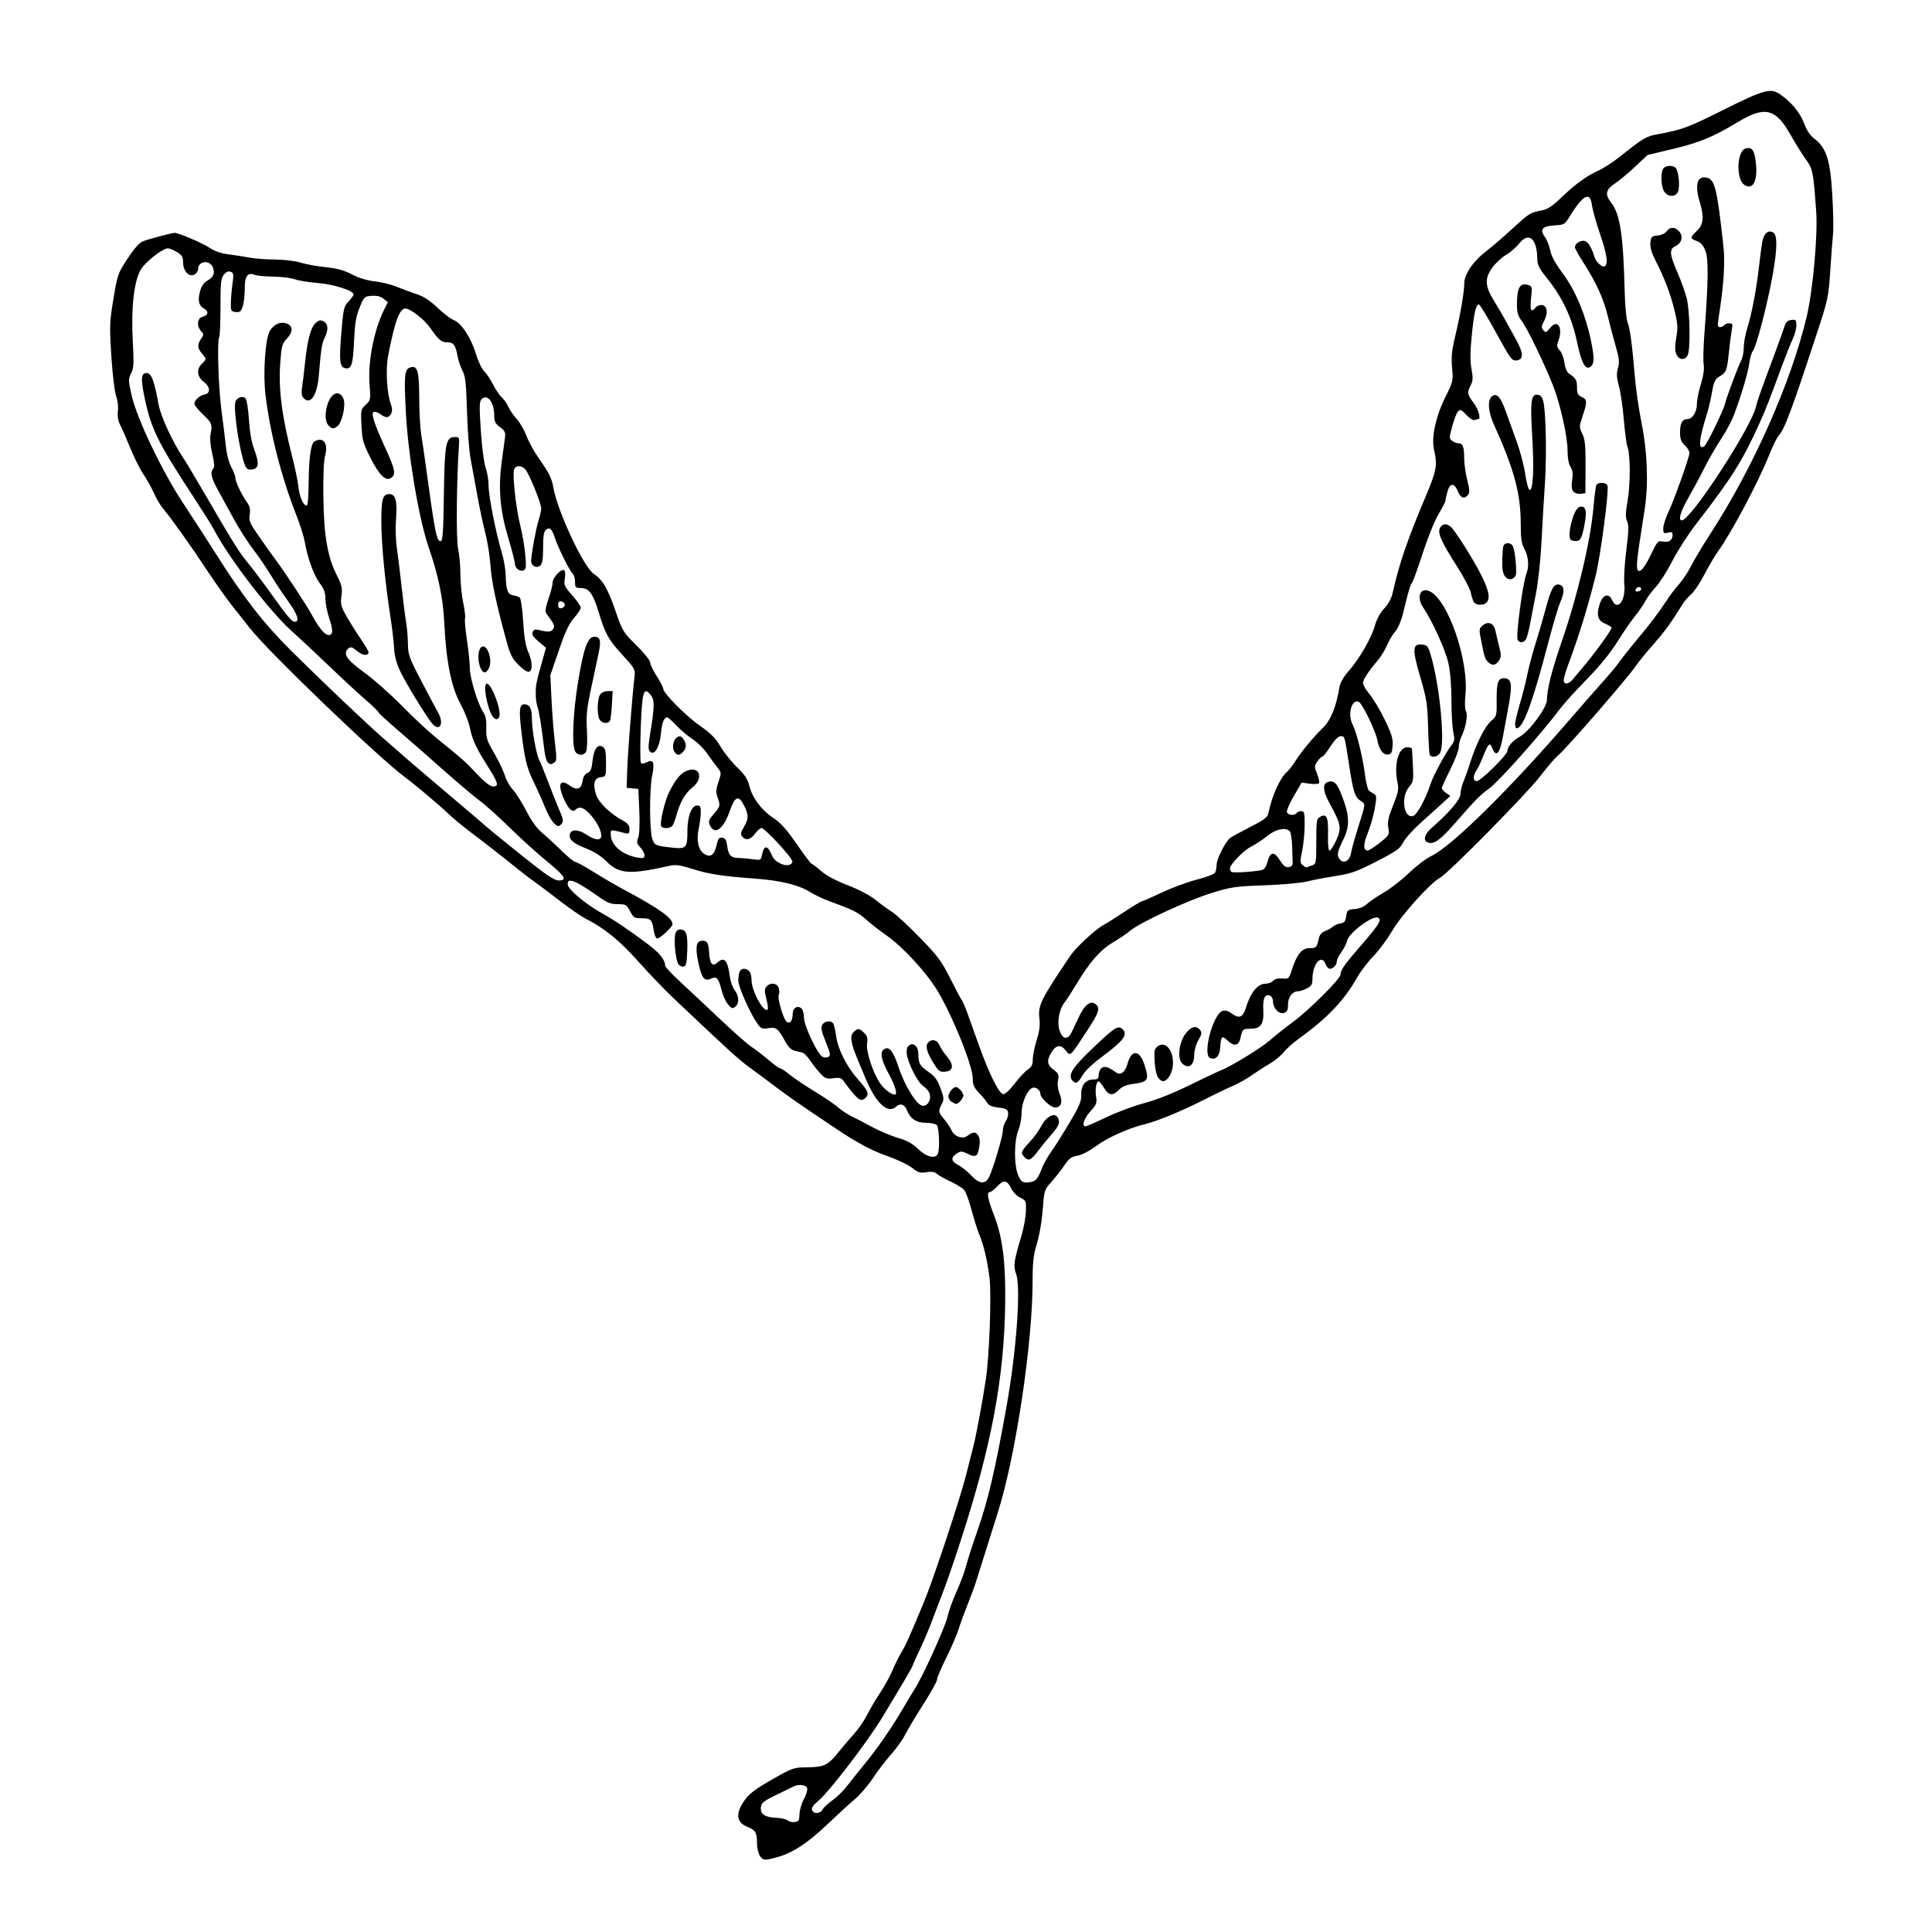 <?xml version="1.0" encoding="UTF-8" standalone="no"?>
<!-- Created with Inkscape (http://www.inkscape.org/) -->

<svg
 xmlns:dc="http://purl.org/dc/elements/1.1/"
 xmlns:cc="http://creativecommons.org/ns#"
 xmlns:rdf="http://www.w3.org/1999/02/22-rdf-syntax-ns#"
 xmlns:svg="http://www.w3.org/2000/svg"
 xmlns="http://www.w3.org/2000/svg"
 version="1.1"
 width="100%"
 height="100%"
 viewBox="0 0 48 48"
 id="svg2">
<defs
 id="defs7" />
<path
 d="m 18.881,46.107 c -0.04,-0.057 -0.073,-0.192 -0.073,-0.299 0,-0.278 -0.035,-0.339 -0.24,-0.421 -0.287,-0.115 -0.301,-0.345 -0.045,-0.693 0.099,-0.135 0.289,-0.274 0.662,-0.485 0.512,-0.29 0.53,-0.297 0.879,-0.301 0.413,-0.005 0.511,-0.053 0.777,-0.387 0.098,-0.123 0.266,-0.32 0.374,-0.439 0.108,-0.118 0.252,-0.328 0.322,-0.466 0.069,-0.138 0.218,-0.391 0.331,-0.562 0.113,-0.171 0.251,-0.423 0.307,-0.559 0.056,-0.137 0.152,-0.33 0.213,-0.43 0.109,-0.176 0.2,-0.38 0.574,-1.28 0.226,-0.544 0.888,-2.539 1.038,-3.131 0.062,-0.244 0.145,-0.569 0.184,-0.724 0.072,-0.281 0.232,-1.147 0.312,-1.681 0.085,-0.57 0.139,-2.09 0.089,-2.496 -0.055,-0.442 -0.146,-0.827 -0.26,-1.094 -0.042,-0.1 -0.126,-0.369 -0.187,-0.597 -0.06,-0.228 -0.144,-0.454 -0.187,-0.501 -0.043,-0.047 -0.195,-0.141 -0.338,-0.208 -0.143,-0.067 -0.296,-0.153 -0.339,-0.191 -0.056,-0.049 -0.131,-0.06 -0.258,-0.039 -0.154,0.026 -0.205,0.011 -0.351,-0.106 -0.094,-0.075 -0.366,-0.205 -0.604,-0.289 -0.407,-0.144 -0.779,-0.342 -1.285,-0.683 -0.121,-0.081 -0.429,-0.289 -0.685,-0.461 -0.256,-0.172 -0.623,-0.432 -0.816,-0.578 -0.192,-0.146 -0.486,-0.365 -0.653,-0.486 -0.272,-0.198 -0.537,-0.439 -1.899,-1.73 -0.217,-0.205 -0.603,-0.609 -0.859,-0.896 -0.457,-0.514 -0.847,-0.834 -1.295,-1.06 -0.123,-0.062 -0.42,-0.266 -0.661,-0.453 -0.24,-0.187 -0.521,-0.398 -0.623,-0.469 -0.102,-0.071 -0.301,-0.223 -0.442,-0.338 C 12.511,21.305 12.114,20.994 11.675,20.662 11.481,20.515 11.24,20.315 11.139,20.217 10.934,20.018 10.314,19.496 10.07,19.316 9.4,18.822 6.649,16.178 6.208,15.606 c -0.081,-0.105 -0.264,-0.336 -0.407,-0.513 -0.143,-0.177 -0.44,-0.594 -0.66,-0.927 -0.416,-0.63 -0.876,-1.275 -1.087,-1.527 -0.068,-0.08 -0.172,-0.257 -0.232,-0.392 -0.06,-0.135 -0.176,-0.344 -0.258,-0.463 -0.082,-0.119 -0.229,-0.412 -0.326,-0.65 -0.097,-0.238 -0.212,-0.501 -0.255,-0.584 -0.052,-0.101 -0.07,-0.213 -0.054,-0.335 0.014,-0.106 -0.004,-0.265 -0.044,-0.377 -0.039,-0.11 -0.09,-0.54 -0.119,-0.996 -0.047,-0.747 -0.043,-0.846 0.053,-1.422 0.1,-0.599 0.111,-0.631 0.351,-0.996 0.163,-0.248 0.293,-0.395 0.381,-0.429 0.138,-0.054 0.704,-0.205 0.786,-0.209 0.091,-0.005 0.701,0.256 0.879,0.376 0.117,0.08 0.279,0.135 0.466,0.158 0.158,0.02 0.391,0.056 0.519,0.081 0.128,0.025 0.413,0.046 0.633,0.047 0.228,0.002 0.499,0.034 0.629,0.076 0.126,0.04 0.405,0.091 0.621,0.113 0.292,0.03 0.46,0.076 0.659,0.18 0.171,0.09 0.375,0.152 0.564,0.172 0.163,0.018 0.411,0.079 0.552,0.137 0.141,0.058 0.366,0.14 0.499,0.184 0.168,0.055 0.326,0.158 0.513,0.336 0.149,0.142 0.327,0.278 0.397,0.304 0.189,0.069 0.432,0.435 0.551,0.828 0.058,0.191 0.152,0.39 0.208,0.443 0.057,0.053 0.156,0.201 0.221,0.329 0.065,0.128 0.164,0.275 0.22,0.325 0.056,0.051 0.129,0.156 0.163,0.233 0.033,0.077 0.126,0.213 0.206,0.3 0.08,0.088 0.188,0.275 0.241,0.417 0.053,0.142 0.189,0.391 0.303,0.553 0.263,0.376 0.327,0.504 0.367,0.735 0.102,0.59 0.754,1.981 1.004,2.144 0.218,0.142 0.351,0.37 0.543,0.93 0.169,0.493 0.187,0.522 0.516,0.846 0.187,0.184 0.341,0.375 0.341,0.423 0,0.049 0.073,0.202 0.163,0.341 0.09,0.139 0.163,0.281 0.163,0.314 0,0.11 0.569,0.683 0.917,0.924 0.261,0.181 0.38,0.301 0.506,0.513 0.09,0.152 0.276,0.384 0.412,0.515 0.19,0.183 0.261,0.29 0.304,0.462 0.076,0.302 0.297,0.597 0.595,0.795 0.184,0.122 0.332,0.288 0.583,0.651 0.185,0.268 0.35,0.488 0.367,0.488 0.017,0 0.123,0.081 0.236,0.179 0.132,0.116 0.369,0.242 0.667,0.357 0.285,0.11 0.553,0.252 0.699,0.37 0.13,0.106 0.311,0.237 0.402,0.293 0.091,0.056 0.396,0.338 0.679,0.628 0.453,0.464 0.543,0.585 0.76,1.016 0.135,0.269 0.265,0.513 0.288,0.541 0.023,0.028 0.083,0.165 0.133,0.303 0.05,0.138 0.184,0.514 0.299,0.834 0.251,0.699 0.491,1.183 0.596,1.203 0.048,0.009 0.156,-0.089 0.288,-0.261 0.116,-0.151 0.265,-0.31 0.331,-0.353 0.092,-0.061 0.119,-0.117 0.12,-0.252 3.56e-4,-0.096 0.044,-0.31 0.097,-0.477 0.067,-0.213 0.088,-0.367 0.069,-0.517 -0.044,-0.342 0.021,-0.475 0.772,-1.586 0.138,-0.204 0.629,-0.657 0.823,-0.759 0.07,-0.037 0.304,-0.184 0.52,-0.327 0.216,-0.143 0.41,-0.26 0.431,-0.26 0.021,0 0.238,-0.095 0.481,-0.211 0.244,-0.116 0.634,-0.261 0.868,-0.322 0.234,-0.061 0.443,-0.139 0.465,-0.173 0.022,-0.035 0.04,-0.126 0.041,-0.203 0.001,-0.14 0.216,-0.566 0.334,-0.661 0.034,-0.028 0.257,-0.15 0.494,-0.271 0.35,-0.178 0.436,-0.243 0.457,-0.343 0.089,-0.438 0.295,-0.892 0.47,-1.037 0.042,-0.035 0.129,-0.147 0.194,-0.25 0.155,-0.246 0.451,-0.604 0.693,-0.838 0.194,-0.188 0.33,-0.523 0.41,-1.012 0.018,-0.109 0.101,-0.253 0.227,-0.396 0.267,-0.302 0.566,-0.82 0.654,-1.134 0.045,-0.16 0.133,-0.32 0.233,-0.426 0.105,-0.111 0.178,-0.248 0.21,-0.396 0.155,-0.7 0.37,-1.327 0.817,-2.382 0.273,-0.644 0.297,-0.782 0.208,-1.166 -0.071,-0.308 0.046,-0.837 0.295,-1.333 0.178,-0.355 0.183,-0.378 0.154,-0.699 -0.023,-0.258 -0.008,-0.426 0.07,-0.752 0.138,-0.58 0.233,-1.13 0.233,-1.352 3.57e-4,-0.225 0.235,-0.562 0.56,-0.805 0.115,-0.086 0.385,-0.318 0.599,-0.515 0.456,-0.419 0.475,-0.431 0.747,-0.482 0.166,-0.031 0.27,-0.098 0.514,-0.333 0.344,-0.33 0.626,-0.533 0.936,-0.673 0.115,-0.052 0.351,-0.207 0.524,-0.345 0.582,-0.462 0.632,-0.492 0.931,-0.547 0.612,-0.114 0.737,-0.16 1.644,-0.613 0.981,-0.489 1.152,-0.537 1.376,-0.388 0.28,0.187 0.508,0.458 0.606,0.72 0.07,0.186 0.153,0.311 0.265,0.396 0.294,0.224 0.392,0.534 0.441,1.393 0.024,0.41 0.032,0.851 0.018,0.979 -0.014,0.128 -0.044,0.535 -0.068,0.904 -0.04,0.608 -0.064,0.733 -0.258,1.328 -0.69,2.111 -0.872,2.604 -1.025,2.773 -0.044,0.048 -0.15,0.263 -0.235,0.478 -0.274,0.684 -0.937,1.932 -1.274,2.399 -0.076,0.105 -0.227,0.362 -0.336,0.571 -0.109,0.209 -0.255,0.429 -0.326,0.488 -0.07,0.059 -0.166,0.169 -0.212,0.244 -0.28,0.453 -0.45,0.688 -0.726,1 -0.171,0.193 -0.365,0.431 -0.431,0.529 -0.206,0.304 -1.738,2.068 -1.933,2.227 -0.074,0.06 -0.277,0.295 -0.451,0.523 -0.335,0.439 -2.284,2.414 -2.489,2.523 -0.238,0.126 -0.958,0.925 -1.187,1.316 -0.123,0.211 -0.333,0.494 -0.467,0.63 -0.134,0.136 -0.314,0.373 -0.401,0.526 -0.334,0.589 -0.742,1.014 -1.492,1.556 -0.115,0.083 -0.269,0.223 -0.341,0.311 -0.073,0.088 -0.23,0.216 -0.35,0.285 -0.12,0.069 -0.315,0.195 -0.435,0.28 -0.119,0.085 -0.339,0.209 -0.489,0.274 -0.15,0.065 -0.472,0.22 -0.716,0.344 -0.545,0.278 -1.159,0.53 -1.468,0.604 -0.393,0.094 -0.918,0.331 -1.21,0.547 -0.163,0.12 -0.352,0.217 -0.457,0.234 -0.146,0.023 -0.205,0.068 -0.324,0.244 -0.08,0.118 -0.224,0.302 -0.32,0.407 -0.162,0.178 -0.176,0.218 -0.202,0.559 -0.035,0.447 -0.087,0.752 -0.188,1.09 -0.053,0.176 -0.076,0.425 -0.075,0.792 0.006,1.525 -0.417,4.357 -0.859,5.756 -0.04,0.128 -0.166,0.527 -0.279,0.886 -0.113,0.359 -0.236,0.747 -0.272,0.862 -0.036,0.115 -0.13,0.367 -0.207,0.559 -0.077,0.192 -0.177,0.465 -0.221,0.606 -0.044,0.141 -0.183,0.463 -0.309,0.715 -0.126,0.252 -0.228,0.495 -0.228,0.54 0,0.045 -0.154,0.322 -0.342,0.616 -0.188,0.294 -0.391,0.634 -0.452,0.756 -0.061,0.122 -0.218,0.341 -0.348,0.487 -0.131,0.146 -0.335,0.412 -0.453,0.592 -0.119,0.179 -0.317,0.41 -0.44,0.513 -0.123,0.103 -0.434,0.387 -0.691,0.632 -0.49,0.468 -0.87,0.716 -1.259,0.819 -0.31,0.083 -0.332,0.08 -0.417,-0.04 z m 0.981,-1.034 c 0.003,-0.1 0.053,-0.27 0.112,-0.378 0.059,-0.108 0.094,-0.231 0.078,-0.273 -0.032,-0.084 -0.22,-0.101 -0.347,-0.032 -0.045,0.024 -0.213,0.106 -0.373,0.182 -0.366,0.172 -0.43,0.225 -0.43,0.357 0,0.153 0.109,0.22 0.377,0.233 0.13,0.006 0.261,0.036 0.291,0.066 0.03,0.03 0.107,0.048 0.171,0.041 0.101,-0.012 0.117,-0.038 0.122,-0.195 z m 0.577,-0.119 c 0.027,-0.05 0.138,-0.153 0.246,-0.229 0.109,-0.076 0.271,-0.235 0.361,-0.354 0.09,-0.119 0.28,-0.357 0.422,-0.528 0.314,-0.379 0.7,-0.937 0.973,-1.407 0.112,-0.192 0.238,-0.402 0.281,-0.466 0.179,-0.266 0.754,-1.529 0.815,-1.791 0.036,-0.156 0.14,-0.446 0.231,-0.644 0.091,-0.198 0.197,-0.483 0.235,-0.634 0.039,-0.15 0.162,-0.533 0.274,-0.851 0.271,-0.772 0.442,-1.499 0.728,-3.095 0.248,-1.384 0.363,-2.968 0.24,-3.305 -0.073,-0.199 -0.057,-0.315 0.133,-0.948 0.056,-0.185 0.105,-0.458 0.11,-0.606 0.009,-0.259 0.004,-0.271 -0.139,-0.339 -0.081,-0.038 -0.181,-0.139 -0.221,-0.223 -0.104,-0.216 -0.19,-0.232 -0.349,-0.062 -0.074,0.08 -0.158,0.145 -0.186,0.145 -0.087,0 -0.057,0.161 0.112,0.599 0.203,0.527 0.282,1.15 0.269,2.144 -0.023,1.87 -0.339,3.559 -1.109,5.927 -0.162,0.5 -0.357,1.066 -0.433,1.259 -0.076,0.192 -0.196,0.507 -0.267,0.699 -0.071,0.192 -0.209,0.52 -0.308,0.728 -0.099,0.208 -0.179,0.389 -0.179,0.402 0,0.027 -0.286,0.515 -0.759,1.294 -0.373,0.615 -1.319,1.849 -1.59,2.073 -0.125,0.104 -0.174,0.176 -0.154,0.228 0.04,0.105 0.205,0.095 0.264,-0.015 z M 24.573,29.244 c 0.103,-0.21 0.342,-1.016 0.342,-1.152 0,-0.073 0.033,-0.18 0.073,-0.237 0.04,-0.057 0.066,-0.151 0.058,-0.208 -0.012,-0.087 -0.052,-0.108 -0.241,-0.13 -0.157,-0.018 -0.242,-0.054 -0.277,-0.116 -0.028,-0.049 -0.12,-0.162 -0.205,-0.249 -0.126,-0.13 -0.155,-0.196 -0.155,-0.36 0,-0.307 -0.488,-1.524 -0.867,-2.16 -0.273,-0.458 -0.857,-1.097 -1.27,-1.387 -0.17,-0.12 -0.398,-0.297 -0.505,-0.393 -0.202,-0.182 -0.326,-0.245 -0.876,-0.445 -0.179,-0.065 -0.409,-0.172 -0.513,-0.238 -0.283,-0.18 -0.732,-0.292 -1.353,-0.338 -0.845,-0.063 -1.175,-0.113 -1.587,-0.244 -0.302,-0.096 -0.411,-0.111 -0.559,-0.077 -1.004,0.225 -1.26,0.206 -1.579,-0.117 -0.115,-0.116 -0.301,-0.236 -0.47,-0.302 -0.34,-0.134 -0.451,-0.224 -0.433,-0.35 0.02,-0.143 0.202,-0.146 0.413,-0.006 0.224,0.148 0.37,0.158 0.37,0.025 0,-0.135 -0.126,-0.368 -0.294,-0.545 -0.15,-0.159 -0.256,-0.188 -0.347,-0.098 -0.077,0.077 -0.178,-0.018 -0.292,-0.276 -0.158,-0.358 -0.093,-0.502 0.146,-0.325 0.176,0.13 0.292,0.092 0.32,-0.106 0.015,-0.107 0.057,-0.178 0.123,-0.206 0.078,-0.034 0.105,-0.098 0.126,-0.299 0.03,-0.295 0.128,-0.43 0.254,-0.351 0.065,0.041 0.081,0.119 0.081,0.395 0,0.341 -0.001,0.345 -0.128,0.359 -0.166,0.019 -0.206,0.171 -0.117,0.438 0.068,0.203 0.35,0.473 0.681,0.652 0.108,0.058 0.147,0.112 0.147,0.204 0,0.106 -0.016,0.12 -0.105,0.098 -0.373,-0.094 -0.361,-0.095 -0.361,0.022 4.46e-4,0.278 0.285,0.522 0.685,0.587 0.127,0.021 0.154,0.01 0.154,-0.06 0,-0.047 -0.046,-0.134 -0.103,-0.194 -0.088,-0.094 -0.096,-0.129 -0.053,-0.243 0.031,-0.082 0.041,-0.34 0.027,-0.672 l -0.024,-0.539 -0.145,-0.014 -0.145,-0.014 0.015,-0.466 c 0.014,-0.416 0.121,-1.783 0.18,-2.291 0.021,-0.185 0.009,-0.208 -0.287,-0.53 -0.361,-0.393 -0.438,-0.53 -0.607,-1.087 -0.14,-0.46 -0.238,-0.59 -0.444,-0.59 -0.128,0 -0.14,-0.014 -0.14,-0.157 0,-0.087 -0.03,-0.182 -0.066,-0.212 -0.073,-0.061 -0.355,-0.635 -0.444,-0.903 -0.067,-0.203 -0.123,-0.248 -0.215,-0.171 -0.049,0.041 -0.068,0.161 -0.068,0.441 0,0.294 -0.017,0.399 -0.074,0.446 -0.094,0.078 -0.232,4.6e-5 -0.223,-0.126 0.015,-0.225 0.123,-0.807 0.183,-0.993 0.037,-0.114 0.067,-0.251 0.067,-0.305 0,-0.125 -0.296,-0.852 -0.393,-0.965 -0.094,-0.11 -0.246,-0.109 -0.282,0.003 -0.043,0.136 0.049,0.967 0.153,1.381 0.052,0.205 0.109,0.535 0.126,0.734 0.028,0.309 0.021,0.365 -0.044,0.39 -0.097,0.037 -0.215,-0.059 -0.215,-0.175 0,-0.049 -0.077,-0.345 -0.17,-0.658 -0.2,-0.667 -0.245,-1.216 -0.155,-1.875 0.031,-0.231 0.067,-0.493 0.079,-0.583 0.018,-0.14 0.001,-0.178 -0.122,-0.269 -0.118,-0.087 -0.144,-0.139 -0.144,-0.289 0,-0.33 -0.171,-0.549 -0.315,-0.405 -0.055,0.055 -0.058,0.183 -0.018,0.782 0.027,0.409 0.079,0.805 0.12,0.921 0.04,0.112 0.073,0.312 0.073,0.445 0,0.258 0.177,1.157 0.328,1.663 0.051,0.17 0.094,0.422 0.097,0.56 0.007,0.366 0.049,0.482 0.184,0.501 0.063,0.009 0.138,0.035 0.166,0.058 0.028,0.023 0.066,0.288 0.084,0.589 0.023,0.382 0.06,0.608 0.123,0.752 0.107,0.241 0.118,0.465 0.024,0.501 -0.039,0.015 -0.146,-0.055 -0.259,-0.167 -0.162,-0.162 -0.21,-0.257 -0.303,-0.598 -0.26,-0.953 -0.367,-1.457 -0.397,-1.873 -0.018,-0.244 -0.076,-0.611 -0.13,-0.816 -0.054,-0.205 -0.143,-0.625 -0.198,-0.932 -0.055,-0.308 -0.13,-0.717 -0.166,-0.909 -0.037,-0.192 -0.077,-0.724 -0.09,-1.182 -0.02,-0.692 -0.038,-0.861 -0.112,-1.004 -0.048,-0.095 -0.103,-0.255 -0.121,-0.357 -0.05,-0.277 -0.101,-0.347 -0.252,-0.347 -0.151,0 -0.22,-0.057 -0.423,-0.352 -0.146,-0.213 -0.498,-0.487 -0.623,-0.487 -0.146,0 -0.264,0.325 -0.426,1.165 -0.069,0.359 -0.034,0.957 0.074,1.239 0.03,0.079 0.029,0.149 -0.003,0.209 -0.057,0.107 -0.129,0.112 -0.252,0.019 -0.05,-0.038 -0.121,-0.068 -0.157,-0.068 -0.106,0 -0.037,0.236 0.253,0.871 0.265,0.58 0.286,0.69 0.151,0.776 -0.132,0.083 -0.29,-0.073 -0.506,-0.5 -0.182,-0.359 -0.205,-0.441 -0.224,-0.801 -0.02,-0.388 -0.017,-0.405 0.105,-0.518 0.123,-0.114 0.125,-0.124 0.095,-0.52 -0.043,-0.554 0.113,-1.347 0.363,-1.845 l 0.092,-0.184 -0.107,-0.086 c -0.074,-0.06 -0.165,-0.082 -0.294,-0.073 -0.182,0.014 -0.191,0.022 -0.301,0.294 -0.089,0.22 -0.118,0.394 -0.137,0.816 -0.026,0.594 -0.062,0.712 -0.21,0.69 -0.147,-0.022 -0.165,-0.175 -0.106,-0.888 0.05,-0.596 0.062,-0.65 0.179,-0.772 0.069,-0.072 0.125,-0.151 0.124,-0.175 -0.002,-0.095 -0.495,-0.253 -0.885,-0.283 -0.218,-0.017 -0.477,-0.059 -0.577,-0.094 -0.099,-0.035 -0.341,-0.064 -0.536,-0.066 -0.195,-0.002 -0.397,-0.02 -0.449,-0.041 -0.185,-0.074 -0.256,0.022 -0.256,0.342 0,0.162 -0.023,0.362 -0.052,0.444 -0.043,0.124 -0.073,0.147 -0.175,0.135 -0.113,-0.013 -0.122,-0.031 -0.119,-0.224 0.002,-0.115 0.021,-0.33 0.041,-0.477 0.033,-0.234 0.027,-0.271 -0.046,-0.299 -0.057,-0.022 -0.111,0.002 -0.168,0.073 -0.073,0.091 -0.085,0.197 -0.084,0.802 1.78e-4,0.384 -0.014,0.721 -0.032,0.749 -0.056,0.091 -0.018,1.278 0.059,1.845 0.041,0.301 0.089,0.694 0.108,0.873 0.019,0.19 0.075,0.404 0.134,0.511 0.055,0.102 0.101,0.223 0.101,0.27 0,0.095 0.15,0.408 0.291,0.609 0.069,0.098 0.086,0.175 0.065,0.303 -0.025,0.155 4.46e-4,0.212 0.249,0.568 0.152,0.218 0.316,0.448 0.365,0.512 0.23,0.303 0.794,1.159 0.933,1.415 0.174,0.321 0.32,0.496 0.414,0.496 0.11,0 0.115,-0.119 0.016,-0.412 -0.053,-0.156 -0.096,-0.376 -0.096,-0.487 0,-0.153 -0.034,-0.248 -0.139,-0.386 -0.147,-0.194 -0.307,-0.632 -0.373,-1.025 -0.022,-0.13 -0.117,-0.434 -0.213,-0.676 -0.369,-0.938 -0.65,-2.032 -0.764,-2.98 -0.066,-0.546 -0.004,-1.423 0.113,-1.601 0.109,-0.165 0.266,-0.229 0.42,-0.171 0.155,0.059 0.152,0.215 -0.008,0.381 -0.112,0.117 -0.128,0.177 -0.159,0.608 -0.046,0.647 0.041,1.316 0.304,2.343 0.066,0.256 0.132,0.581 0.148,0.722 0.029,0.258 0.121,0.466 0.205,0.466 0.027,0 0.047,-0.216 0.049,-0.524 0.004,-0.641 0.053,-1.008 0.14,-1.064 0.216,-0.136 0.355,0.04 0.271,0.341 -0.036,0.127 -0.051,0.498 -0.045,1.033 0.012,0.962 0.103,1.49 0.336,1.95 0.124,0.245 0.139,0.316 0.113,0.512 -0.027,0.2 -0.012,0.259 0.12,0.493 0.083,0.146 0.241,0.399 0.352,0.562 0.111,0.163 0.201,0.316 0.201,0.339 0,0.101 -0.149,0.087 -0.284,-0.027 -0.117,-0.098 -0.159,-0.112 -0.213,-0.067 -0.152,0.126 -0.052,0.28 0.386,0.596 0.234,0.169 0.653,0.539 0.932,0.824 0.279,0.285 0.66,0.641 0.847,0.792 0.654,0.529 0.738,0.603 1.008,0.891 0.282,0.301 0.421,0.383 0.505,0.299 0.035,-0.035 -0.029,-0.173 -0.215,-0.465 -0.302,-0.477 -0.383,-0.654 -0.456,-0.997 -0.029,-0.135 -0.134,-0.396 -0.235,-0.579 -0.22,-0.403 -0.35,-1.059 -0.393,-1.997 -0.028,-0.602 -0.146,-1.173 -0.392,-1.888 -0.241,-0.701 -0.507,-2.276 -0.562,-3.333 -0.049,-0.934 -0.035,-1.077 0.108,-1.122 0.18,-0.057 0.222,0.082 0.223,0.747 5.35e-4,0.335 0.023,0.745 0.049,0.912 0.027,0.167 0.066,0.429 0.087,0.583 0.26,1.9 0.293,2.074 0.397,2.074 0.052,0 0.067,-0.215 0.08,-1.154 0.018,-1.272 0.048,-1.433 0.273,-1.433 0.106,0 0.115,0.015 0.103,0.186 -0.061,0.869 -0.074,2.36 -0.023,2.587 0.032,0.141 0.058,0.428 0.058,0.638 4.46e-4,0.21 0.032,0.529 0.07,0.709 0.038,0.18 0.058,0.356 0.045,0.39 -0.013,0.034 0.008,0.276 0.048,0.537 0.039,0.261 0.071,0.574 0.071,0.696 0,0.242 0.2,0.897 0.333,1.091 0.061,0.088 0.082,0.198 0.076,0.396 -0.007,0.246 0.012,0.309 0.195,0.623 0.112,0.192 0.232,0.443 0.267,0.558 0.035,0.115 0.124,0.272 0.198,0.35 0.074,0.078 0.224,0.315 0.334,0.527 0.128,0.249 0.266,0.441 0.389,0.542 0.104,0.086 0.321,0.285 0.481,0.442 0.16,0.157 0.316,0.285 0.347,0.285 0.031,0 0.236,0.112 0.455,0.249 0.219,0.137 0.566,0.339 0.771,0.449 0.862,0.462 1.189,0.695 1.189,0.846 0,0.074 -0.326,0.375 -0.384,0.356 -0.032,-0.011 -0.07,-0.102 -0.083,-0.202 -0.036,-0.262 -0.073,-0.299 -0.296,-0.299 -0.182,0 -0.206,-0.015 -0.291,-0.175 -0.086,-0.163 -0.107,-0.175 -0.305,-0.175 -0.174,0 -0.262,-0.034 -0.476,-0.186 -0.58,-0.411 -0.794,-0.493 -0.765,-0.293 0.018,0.124 0.46,0.491 0.854,0.708 0.303,0.168 0.62,0.381 1.127,0.759 0.295,0.22 0.432,0.39 0.437,0.541 9.63e-4,0.031 0.172,0.213 0.38,0.406 0.208,0.192 0.653,0.609 0.989,0.927 0.336,0.318 0.684,0.624 0.773,0.681 0.09,0.057 0.277,0.201 0.417,0.32 0.139,0.119 0.274,0.216 0.298,0.216 0.025,0 0.131,0.07 0.236,0.156 0.105,0.086 0.391,0.278 0.634,0.426 0.244,0.149 0.506,0.328 0.583,0.398 0.077,0.07 0.234,0.172 0.35,0.227 0.115,0.055 0.262,0.129 0.326,0.166 0.271,0.155 0.6,0.298 0.845,0.369 0.179,0.052 0.323,0.134 0.455,0.263 0.207,0.201 0.437,0.254 0.49,0.113 0.051,-0.132 0.03,-0.651 -0.028,-0.709 -0.031,-0.031 -0.153,-0.056 -0.271,-0.056 -0.234,0 -0.389,-0.103 -0.468,-0.309 -0.058,-0.152 -0.168,-0.187 -0.277,-0.088 -0.197,0.179 -0.487,-0.083 -0.734,-0.662 -0.293,-0.687 -0.333,-0.794 -0.362,-0.951 -0.023,-0.124 -0.011,-0.188 0.046,-0.245 0.101,-0.101 0.143,-0.097 0.262,0.021 0.076,0.076 0.093,0.135 0.073,0.257 -0.031,0.192 0.136,0.713 0.315,0.983 0.102,0.154 0.281,0.293 0.378,0.293 0.067,0 2.68e-4,-0.232 -0.137,-0.482 -0.197,-0.357 -0.244,-0.554 -0.149,-0.633 0.129,-0.107 0.238,0.017 0.372,0.424 0.16,0.488 0.463,0.97 0.61,0.97 0.127,0 0.214,-0.169 0.161,-0.312 -0.021,-0.056 -0.091,-0.137 -0.157,-0.18 -0.139,-0.091 -0.39,-0.589 -0.409,-0.811 -0.009,-0.102 0.013,-0.169 0.065,-0.203 0.114,-0.074 0.225,0.038 0.225,0.226 0,0.226 0.037,0.29 0.254,0.439 0.153,0.105 0.218,0.194 0.295,0.402 0.089,0.24 0.092,0.28 0.031,0.397 -0.091,0.176 -0.087,0.202 0.063,0.378 0.072,0.084 0.155,0.21 0.185,0.28 0.063,0.146 0.266,0.218 0.38,0.136 0.151,-0.109 0.205,-0.114 0.271,-0.026 0.045,0.061 0.057,0.148 0.037,0.276 -0.04,0.258 -0.085,0.289 -0.285,0.193 -0.154,-0.074 -0.179,-0.074 -0.28,-0.008 -0.153,0.1 -0.139,0.194 0.04,0.284 0.083,0.042 0.229,0.159 0.324,0.261 0.198,0.212 0.349,0.225 0.441,0.038 z m -0.928,-1.868 c -0.045,-0.026 -0.082,-0.087 -0.082,-0.135 0,-0.09 0.115,-0.234 0.186,-0.234 0.062,0 0.186,0.14 0.186,0.21 0,0.066 -0.124,0.211 -0.178,0.208 -0.017,-8.03e-4 -0.068,-0.023 -0.113,-0.049 z m -2.442,-0.202 c -0.073,-0.088 -0.172,-0.216 -0.221,-0.285 -0.077,-0.111 -0.11,-0.123 -0.276,-0.1 -0.167,0.022 -0.204,0.009 -0.327,-0.123 -0.076,-0.081 -0.191,-0.226 -0.254,-0.321 -0.063,-0.095 -0.149,-0.183 -0.191,-0.194 -0.042,-0.011 -0.13,-0.032 -0.195,-0.047 -0.078,-0.017 -0.156,-0.095 -0.228,-0.226 -0.18,-0.329 -0.227,-0.365 -0.422,-0.334 -0.154,0.025 -0.184,0.012 -0.271,-0.111 -0.18,-0.253 -0.474,-0.914 -0.474,-1.066 0,-0.205 0.042,-0.298 0.136,-0.298 0.124,0 0.191,0.097 0.191,0.277 7.14e-4,0.273 0.306,0.83 0.402,0.734 0.015,-0.015 3.57e-4,-0.132 -0.033,-0.26 -0.049,-0.19 -0.049,-0.246 7.14e-4,-0.306 0.096,-0.116 0.275,-0.092 0.309,0.041 0.016,0.063 0.015,0.136 -0.002,0.163 -0.042,0.068 0.112,0.595 0.194,0.663 0.085,0.07 0.152,-0.018 0.153,-0.201 8.03e-4,-0.139 0.119,-0.209 0.216,-0.128 0.035,0.029 0.064,0.132 0.064,0.228 0,0.203 0.332,0.907 0.46,0.975 0.047,0.025 0.109,0.026 0.147,0.003 0.055,-0.034 0.05,-0.08 -0.034,-0.288 -0.151,-0.376 -0.166,-0.455 -0.105,-0.529 0.069,-0.083 0.213,-0.088 0.261,-0.011 0.019,0.031 0.051,0.171 0.07,0.31 0.046,0.336 0.262,0.762 0.551,1.086 0.243,0.272 0.276,0.353 0.18,0.449 -0.09,0.09 -0.159,0.066 -0.3,-0.103 z m 2.009,-0.73 c -0.18,-0.286 -0.229,-0.45 -0.16,-0.533 0.091,-0.11 0.229,-0.082 0.29,0.059 0.03,0.07 0.115,0.198 0.188,0.284 0.175,0.206 0.157,0.351 -0.045,0.371 -0.131,0.013 -0.164,-0.009 -0.273,-0.181 z m -5.139,-1.51 c -0.05,-0.063 -0.116,-0.215 -0.147,-0.337 -0.076,-0.301 -0.12,-0.348 -0.264,-0.282 -0.165,0.075 -0.232,-0.014 -0.317,-0.424 -0.077,-0.374 -0.046,-0.519 0.111,-0.519 0.117,0 0.146,0.055 0.163,0.309 0.018,0.266 0.083,0.342 0.202,0.235 0.174,-0.157 0.258,-0.063 0.312,0.35 0.016,0.12 0.069,0.27 0.119,0.334 0.103,0.13 0.119,0.311 0.035,0.394 -0.08,0.08 -0.112,0.071 -0.215,-0.059 z M 16.859,23.963 c -0.068,-0.081 -0.123,-0.588 -0.083,-0.75 0.019,-0.076 0.063,-0.121 0.117,-0.121 0.157,0 0.196,0.111 0.182,0.519 -0.011,0.311 -0.028,0.391 -0.088,0.403 -0.041,0.008 -0.098,-0.015 -0.128,-0.051 z m -3.119,-3.54 c -0.054,-0.058 -0.142,-0.22 -0.197,-0.361 -0.055,-0.141 -0.181,-0.424 -0.281,-0.629 -0.182,-0.372 -0.234,-0.595 -0.32,-1.366 -0.049,-0.438 -0.03,-0.569 0.083,-0.569 0.135,0 0.19,0.103 0.19,0.355 0,0.279 0.11,0.901 0.182,1.028 0.027,0.047 0.123,0.285 0.215,0.529 0.091,0.244 0.219,0.564 0.284,0.713 0.094,0.215 0.107,0.284 0.062,0.338 -0.075,0.091 -0.105,0.086 -0.219,-0.037 z m -0.14,-1.492 c -0.025,-0.032 -0.058,-0.153 -0.072,-0.268 -0.08,-0.654 -0.134,-0.994 -0.174,-1.1 -0.025,-0.065 -0.045,-0.217 -0.044,-0.337 0.001,-0.217 0.013,-0.273 0.172,-0.838 l 0.083,-0.294 -0.182,-0.153 c -0.134,-0.112 -0.174,-0.175 -0.15,-0.236 0.024,-0.064 0.062,-0.076 0.159,-0.052 0.229,0.056 0.301,0.051 0.351,-0.027 0.048,-0.075 0.032,-0.112 -0.175,-0.393 -0.03,-0.041 -0.01,-0.158 0.059,-0.355 0.057,-0.162 0.103,-0.342 0.103,-0.401 -5.36e-4,-0.124 0.21,-0.355 0.283,-0.31 0.03,0.018 0.038,0.101 0.02,0.207 -0.027,0.162 -0.012,0.196 0.183,0.416 0.117,0.132 0.213,0.27 0.213,0.308 0,0.038 -0.074,0.15 -0.164,0.25 -0.123,0.137 -0.217,0.335 -0.378,0.804 l -0.214,0.623 0.029,0.606 c 0.016,0.333 0.054,0.812 0.084,1.063 0.048,0.392 0.046,0.464 -0.012,0.5 -0.091,0.057 -0.118,0.055 -0.173,-0.014 z m 0.431,-3.904 c 0,-0.038 -0.037,-0.076 -0.082,-0.084 -0.057,-0.011 -0.082,0.014 -0.082,0.084 0,0.07 0.024,0.095 0.082,0.084 0.045,-0.009 0.082,-0.047 0.082,-0.084 z m 0.258,3.639 c -0.087,-0.162 -0.053,-0.96 0.072,-1.719 0.141,-0.856 0.239,-1.127 0.408,-1.127 0.147,0 0.17,0.097 0.101,0.419 -0.03,0.141 -0.113,0.529 -0.184,0.862 -0.108,0.507 -0.125,0.678 -0.104,1.046 0.014,0.248 0.005,0.477 -0.02,0.524 -0.059,0.111 -0.212,0.108 -0.273,-0.006 z m -3.552,-0.691 c -0.149,-0.177 -0.658,-1.008 -0.791,-1.292 -0.098,-0.209 -0.145,-0.39 -0.156,-0.594 -0.009,-0.161 -0.049,-0.503 -0.089,-0.76 -0.134,-0.859 -0.226,-1.813 -0.227,-2.365 -7.14e-4,-0.571 0.034,-0.688 0.202,-0.688 0.151,0 0.197,0.17 0.164,0.602 -0.017,0.219 -0.009,0.546 0.018,0.726 0.027,0.18 0.08,0.61 0.118,0.956 0.038,0.346 0.088,0.745 0.112,0.886 0.024,0.141 0.045,0.388 0.047,0.549 0.003,0.269 0.03,0.344 0.325,0.909 0.177,0.339 0.369,0.701 0.428,0.806 0.152,0.273 0.033,0.483 -0.151,0.265 z m 4.158,-0.102 c -0.068,-0.127 -0.057,-0.523 0.017,-0.621 0.034,-0.045 0.118,-0.082 0.185,-0.082 h 0.124 l -0.019,0.346 c -0.01,0.19 -0.033,0.369 -0.05,0.396 -0.05,0.081 -0.205,0.057 -0.257,-0.04 z m -2.646,-0.061 c -0.14,-0.179 -0.26,-0.827 -0.153,-0.827 0.117,0 0.368,0.667 0.308,0.821 -0.031,0.08 -0.095,0.083 -0.155,0.006 z m -0.337,-1.292 c -0.051,-0.188 -0.025,-0.4 0.053,-0.449 0.136,-0.084 0.279,0.317 0.186,0.521 -0.078,0.171 -0.183,0.139 -0.239,-0.072 z M 6.082,11.546 c -0.129,-0.338 -0.275,-1.283 -0.239,-1.539 0.017,-0.119 0.18,-0.188 0.258,-0.11 0.029,0.029 0.067,0.267 0.084,0.529 0.02,0.311 0.065,0.568 0.132,0.744 0.129,0.342 0.114,0.473 -0.057,0.493 -0.104,0.012 -0.138,-0.01 -0.178,-0.117 z m 2.081,-0.974 c -0.159,-0.159 -0.036,-0.727 0.172,-0.793 0.118,-0.037 0.221,0.084 0.219,0.258 -0.002,0.216 -0.086,0.489 -0.168,0.549 -0.105,0.077 -0.135,0.075 -0.223,-0.014 z M 7.531,9.877 c -0.036,-0.044 -0.047,-0.134 -0.028,-0.245 0.016,-0.096 0.048,-0.354 0.07,-0.572 0.062,-0.601 0.142,-0.914 0.262,-1.027 0.087,-0.082 0.124,-0.091 0.204,-0.048 0.115,0.062 0.126,0.211 0.028,0.406 -0.071,0.142 -0.09,0.267 -0.146,0.939 -0.042,0.507 -0.218,0.753 -0.39,0.546 z M 25.722,29.325 c 0.043,-0.032 0.11,-0.15 0.149,-0.263 0.039,-0.112 0.146,-0.308 0.237,-0.435 0.091,-0.127 0.3,-0.456 0.464,-0.733 0.247,-0.417 0.297,-0.535 0.291,-0.693 -0.009,-0.232 0.108,-0.382 0.299,-0.382 0.109,0 0.133,-0.02 0.133,-0.111 0,-0.061 0.032,-0.137 0.071,-0.17 0.073,-0.061 0.165,-0.034 0.36,0.105 0.116,0.083 0.227,-6.25e-4 0.288,-0.219 0.101,-0.361 0.303,-0.343 0.423,0.039 0.119,0.377 0.093,0.417 -0.312,0.471 -0.145,0.019 -0.255,0.068 -0.326,0.143 -0.149,0.157 -0.257,0.143 -0.37,-0.048 -0.053,-0.09 -0.113,-0.163 -0.133,-0.163 -0.06,0 -0.093,0.198 -0.064,0.384 0.025,0.154 0.008,0.196 -0.141,0.361 -0.16,0.177 -0.224,0.373 -0.123,0.373 0.025,0 0.261,-0.103 0.524,-0.228 0.263,-0.126 0.687,-0.284 0.943,-0.351 0.293,-0.077 0.708,-0.242 1.123,-0.446 0.362,-0.178 0.717,-0.345 0.789,-0.373 0.237,-0.09 1.013,-0.568 1.207,-0.743 0.105,-0.095 0.358,-0.296 0.564,-0.448 0.413,-0.305 1.186,-1.077 1.188,-1.186 0.003,-0.115 0.095,-0.245 0.548,-0.767 0.423,-0.489 0.489,-0.603 0.373,-0.644 -0.141,-0.05 -0.716,0.383 -0.757,0.57 -0.016,0.072 -0.08,0.2 -0.143,0.285 -0.063,0.085 -0.114,0.188 -0.114,0.229 0,0.091 -0.089,0.187 -0.174,0.187 -0.034,0 -0.082,-0.052 -0.106,-0.117 -0.1,-0.263 -0.326,-0.004 -0.326,0.375 0,0.129 -0.026,0.172 -0.138,0.23 -0.076,0.039 -0.174,0.071 -0.218,0.071 -0.142,0 -0.251,0.143 -0.251,0.33 0,0.14 -0.021,0.183 -0.102,0.208 -0.124,0.039 -0.271,-0.117 -0.271,-0.289 0,-0.062 -0.033,-0.125 -0.073,-0.141 -0.129,-0.05 -0.183,0.066 -0.168,0.363 0.017,0.351 -0.06,0.46 -0.327,0.46 -0.183,0 -0.193,0.011 -0.243,0.24 -0.04,0.183 -0.16,0.205 -0.313,0.057 -0.146,-0.14 -0.168,-0.119 -0.19,0.188 -0.014,0.198 -0.113,0.295 -0.246,0.244 -0.201,-0.077 0.069,-1.098 0.31,-1.174 0.064,-0.02 0.144,0.005 0.238,0.074 0.172,0.127 0.268,0.086 0.338,-0.147 0.114,-0.38 0.293,-0.601 0.486,-0.601 0.072,0 0.157,-0.032 0.19,-0.071 0.037,-0.045 0.12,-0.066 0.226,-0.058 0.164,0.013 0.169,0.008 0.246,-0.232 0.122,-0.376 0.246,-0.524 0.44,-0.524 0.163,0 0.174,-0.012 0.226,-0.246 0.018,-0.084 0.073,-0.147 0.155,-0.178 0.07,-0.027 0.158,-0.076 0.197,-0.111 0.038,-0.034 0.122,-0.07 0.187,-0.078 0.093,-0.013 0.121,-0.048 0.14,-0.179 0.022,-0.152 0.036,-0.164 0.21,-0.178 0.116,-0.009 0.231,-0.056 0.303,-0.124 0.064,-0.06 0.253,-0.188 0.419,-0.285 0.167,-0.096 0.45,-0.316 0.629,-0.489 0.179,-0.172 0.426,-0.36 0.548,-0.417 0.501,-0.233 1.951,-1.661 3.436,-3.383 0.285,-0.331 0.66,-0.759 0.833,-0.951 0.173,-0.192 0.364,-0.423 0.425,-0.513 0.061,-0.09 0.261,-0.341 0.444,-0.559 0.317,-0.378 0.517,-0.644 0.765,-1.019 0.061,-0.093 0.181,-0.247 0.267,-0.343 0.085,-0.095 0.218,-0.297 0.294,-0.449 0.076,-0.151 0.294,-0.514 0.483,-0.805 1.061,-1.637 2.004,-3.765 2.385,-5.384 0.154,-0.652 0.278,-2.025 0.236,-2.604 -0.073,-1.005 -0.083,-1.059 -0.261,-1.306 -0.091,-0.127 -0.257,-0.394 -0.369,-0.592 -0.378,-0.671 -0.642,-0.737 -1.321,-0.327 -0.608,0.367 -0.954,0.51 -1.617,0.667 l -0.621,0.148 -0.31,0.291 c -0.17,0.16 -0.397,0.349 -0.505,0.42 -0.222,0.147 -0.249,0.269 -0.101,0.457 0.235,0.299 0.311,0.794 0.349,2.293 0.008,0.308 0.04,0.622 0.07,0.699 0.061,0.153 0.113,0.546 0.183,1.375 0.025,0.295 0.1,0.809 0.167,1.142 0.142,0.707 0.171,1.503 0.075,2.121 -0.034,0.218 -0.091,0.588 -0.127,0.821 -0.036,0.234 -0.066,0.492 -0.066,0.574 0,0.263 0.145,0.157 0.339,-0.248 0.168,-0.35 0.182,-0.366 0.308,-0.34 0.146,0.029 0.239,-0.035 0.239,-0.165 0,-0.067 -0.024,-0.079 -0.117,-0.056 -0.104,0.026 -0.116,0.015 -0.116,-0.104 2.67e-4,-0.073 0.055,-0.249 0.121,-0.39 0.155,-0.329 0.531,-1.385 0.531,-1.489 0,-0.044 -0.052,-0.129 -0.117,-0.189 -0.092,-0.086 -0.117,-0.155 -0.117,-0.325 0,-0.228 0.059,-0.327 0.193,-0.327 0.118,0 0.226,-0.181 0.226,-0.378 0,-0.094 0.044,-0.314 0.098,-0.488 0.064,-0.206 0.088,-0.376 0.07,-0.487 -0.015,-0.094 -0.007,-0.431 0.017,-0.749 0.1,-1.316 0.107,-1.874 0.025,-2.08 -0.055,-0.137 -0.117,-0.207 -0.213,-0.24 -0.17,-0.059 -0.17,-0.09 0.004,-0.254 0.163,-0.154 0.182,-0.344 0.07,-0.711 -0.132,-0.436 -0.063,-0.668 0.181,-0.607 0.196,0.049 0.252,0.283 0.407,1.707 0.046,0.42 0.007,0.977 -0.128,1.829 -0.022,0.139 -0.013,0.175 0.045,0.175 0.04,0 0.085,-0.021 0.101,-0.047 0.016,-0.026 0.072,-0.047 0.125,-0.047 0.083,0 0.092,0.02 0.066,0.151 -0.016,0.083 -0.048,0.33 -0.071,0.548 -0.05,0.482 -0.065,0.52 -0.233,0.62 -0.113,0.067 -0.141,0.126 -0.189,0.394 -0.031,0.173 -0.085,0.41 -0.122,0.525 -0.207,0.66 -0.229,0.916 -0.073,0.82 0.064,-0.04 0.473,-0.878 0.521,-1.067 0.049,-0.196 0.316,-0.907 0.399,-1.065 0.036,-0.068 0.065,-0.217 0.065,-0.332 0,-0.114 0.041,-0.335 0.09,-0.49 0.109,-0.342 0.226,-0.959 0.289,-1.525 0.026,-0.231 0.061,-0.501 0.079,-0.601 0.038,-0.214 0.154,-0.311 0.277,-0.231 0.102,0.066 0.097,0.405 -0.016,1.042 -0.132,0.74 -0.407,1.793 -0.496,1.902 -0.03,0.036 -0.07,0.174 -0.088,0.306 -0.034,0.245 -0.188,0.765 -0.374,1.265 -0.057,0.154 -0.202,0.427 -0.322,0.606 -0.12,0.18 -0.307,0.505 -0.417,0.722 -0.109,0.218 -0.29,0.555 -0.402,0.75 -0.193,0.335 -0.256,0.555 -0.161,0.555 0.225,0 1.742,-2.331 1.848,-2.839 0.026,-0.125 0.095,-0.32 0.455,-1.286 0.115,-0.308 0.228,-0.622 0.251,-0.699 0.032,-0.103 0.076,-0.144 0.167,-0.155 0.113,-0.013 0.125,-4.6e-5 0.125,0.137 0,0.083 -0.041,0.237 -0.091,0.341 -0.05,0.104 -0.168,0.399 -0.263,0.656 -0.346,0.938 -0.383,1.032 -0.546,1.398 -0.424,0.949 -0.7,1.39 -1.584,2.53 -0.199,0.257 -0.466,0.671 -0.593,0.92 -0.127,0.249 -0.313,0.542 -0.414,0.652 -0.101,0.11 -0.22,0.27 -0.264,0.356 -0.044,0.086 -0.157,0.251 -0.252,0.367 -0.094,0.115 -0.293,0.404 -0.441,0.641 -0.175,0.28 -0.442,0.607 -0.76,0.932 -0.27,0.275 -0.569,0.605 -0.665,0.734 -0.446,0.598 -1.522,1.808 -1.759,1.978 -0.225,0.162 -0.342,0.281 -0.824,0.834 -0.396,0.454 -0.549,0.563 -0.704,0.504 -0.122,-0.047 -0.076,-0.209 0.105,-0.365 0.428,-0.371 0.711,-0.704 0.711,-0.839 0,-0.074 0.033,-0.212 0.074,-0.307 0.041,-0.095 0.114,-0.301 0.163,-0.457 0.148,-0.473 0.372,-0.921 0.523,-1.048 0.139,-0.117 0.143,-0.13 0.139,-0.512 -0.005,-0.461 0.036,-0.568 0.212,-0.548 0.164,0.019 0.18,0.174 0.077,0.723 -0.042,0.225 -0.101,0.546 -0.131,0.713 -0.078,0.438 -0.173,0.543 -0.267,0.295 -0.058,-0.154 -0.101,-0.114 -0.229,0.212 -0.054,0.138 -0.129,0.295 -0.166,0.348 -0.09,0.129 -0.086,0.263 0.008,0.263 0.1,0 0.763,-0.654 0.763,-0.752 1.78e-4,-0.105 0.134,-0.258 0.311,-0.355 0.231,-0.126 0.667,-0.717 0.67,-0.905 0.003,-0.269 0.121,-0.739 0.362,-1.437 0.406,-1.176 0.723,-2.518 0.796,-3.365 0.024,-0.274 0.057,-0.521 0.073,-0.548 0.044,-0.071 0.244,-0.06 0.273,0.015 0.045,0.116 -0.171,1.76 -0.298,2.266 -0.19,0.759 -0.415,1.489 -0.668,2.163 -0.066,0.177 -0.121,0.36 -0.121,0.408 0,0.117 0.122,0.109 0.222,-0.014 0.045,-0.055 0.146,-0.176 0.225,-0.268 0.305,-0.355 0.766,-0.99 0.743,-1.026 -0.013,-0.021 -0.087,-0.064 -0.165,-0.096 -0.176,-0.073 -0.216,-0.216 -0.133,-0.477 0.077,-0.243 0.225,-0.294 0.31,-0.108 0.133,0.291 0.347,0.011 0.304,-0.399 -0.014,-0.139 0.008,-0.518 0.05,-0.843 0.06,-0.467 0.064,-0.615 0.021,-0.712 -0.044,-0.096 -0.042,-0.204 0.01,-0.505 0.072,-0.419 0.072,-1.154 1.79e-4,-1.339 -0.025,-0.064 -0.066,-0.368 -0.092,-0.676 -0.026,-0.308 -0.08,-0.685 -0.122,-0.839 -0.059,-0.22 -0.064,-0.316 -0.024,-0.451 0.042,-0.143 0.032,-0.235 -0.061,-0.559 -0.061,-0.213 -0.149,-0.545 -0.194,-0.738 -0.097,-0.411 -0.284,-0.822 -0.592,-1.303 -0.122,-0.191 -0.223,-0.37 -0.223,-0.399 0,-0.084 0.104,-0.163 0.214,-0.163 0.099,0 0.193,0.139 0.272,0.402 0.039,0.13 0.195,0.268 0.257,0.229 0.089,-0.055 0.052,-0.301 -0.122,-0.808 -0.094,-0.275 -0.183,-0.594 -0.198,-0.709 -0.046,-0.361 -0.226,-0.257 -0.587,0.335 -0.084,0.138 -0.119,0.156 -0.334,0.168 -0.313,0.018 -0.384,0.098 -0.251,0.284 0.054,0.076 0.115,0.229 0.136,0.34 0.025,0.136 0.129,0.325 0.318,0.58 0.305,0.411 0.558,1.014 0.69,1.64 0.09,0.431 0.09,0.588 -9.37e-4,0.663 -0.128,0.106 -0.23,-0.077 -0.341,-0.608 -0.124,-0.593 -0.363,-1.107 -0.726,-1.559 -0.217,-0.27 -0.26,-0.354 -0.262,-0.513 -0.007,-0.502 -0.212,-0.675 -0.448,-0.377 -0.073,0.092 -0.219,0.219 -0.326,0.282 -0.106,0.063 -0.259,0.203 -0.338,0.311 -0.197,0.268 -0.192,0.456 0.024,0.81 0.093,0.152 0.215,0.361 0.272,0.463 0.057,0.103 0.182,0.327 0.277,0.5 0.2,0.36 0.207,0.519 0.022,0.54 -0.113,0.013 -0.151,-0.038 -0.506,-0.688 -0.211,-0.386 -0.403,-0.702 -0.427,-0.702 -0.075,0 -0.121,0.196 -0.178,0.772 -0.041,0.41 -0.043,0.635 -0.007,0.831 0.041,0.219 0.037,0.294 -0.019,0.403 -0.095,0.183 -0.087,0.227 0.072,0.438 0.116,0.153 0.189,0.4 0.119,0.4 -0.011,0 -0.05,0.012 -0.088,0.026 -0.041,0.016 -0.127,-0.036 -0.212,-0.128 -0.126,-0.135 -0.152,-0.145 -0.207,-0.085 -0.035,0.038 -0.1,0.205 -0.144,0.371 -0.077,0.287 -0.077,0.304 0.001,0.361 0.045,0.033 0.118,0.06 0.161,0.06 0.102,0 0.136,0.093 0.136,0.379 0,0.127 0.034,0.367 0.076,0.532 0.061,0.241 0.064,0.315 0.018,0.371 -0.094,0.113 -0.18,0.081 -0.253,-0.093 -0.09,-0.214 -0.196,-0.209 -0.257,0.012 -0.027,0.096 -0.049,0.197 -0.049,0.224 -1.78e-4,0.027 -0.076,0.174 -0.168,0.326 -0.093,0.152 -0.27,0.588 -0.393,0.968 -0.124,0.38 -0.245,0.716 -0.27,0.746 -0.046,0.056 -0.084,0.185 -0.222,0.754 -0.045,0.185 -0.126,0.377 -0.186,0.443 -0.059,0.064 -0.151,0.217 -0.205,0.34 -0.054,0.123 -0.156,0.291 -0.225,0.373 -0.249,0.295 -0.38,0.495 -0.38,0.581 0,0.048 0.073,0.173 0.162,0.277 0.089,0.104 0.258,0.386 0.375,0.626 0.173,0.355 0.21,0.476 0.199,0.647 -0.011,0.175 -0.03,0.212 -0.115,0.224 -0.119,0.017 -0.222,-0.121 -0.265,-0.356 -0.043,-0.232 -0.378,-0.921 -0.464,-0.954 -0.178,-0.068 -0.28,0.317 -0.15,0.568 0.1,0.193 0.251,0.804 0.305,1.232 0.026,0.207 0.073,0.393 0.106,0.415 0.032,0.022 0.089,0.058 0.127,0.08 0.058,0.035 0.06,0.088 0.012,0.36 -0.031,0.175 -0.109,0.448 -0.173,0.606 -0.116,0.283 -0.117,0.435 -0.002,0.435 0.032,0 0.168,-0.087 0.301,-0.193 0.235,-0.187 0.241,-0.198 0.211,-0.375 -0.024,-0.144 2.68e-4,-0.259 0.119,-0.554 0.123,-0.306 0.143,-0.403 0.113,-0.546 -0.1,-0.462 0.015,-0.896 0.237,-0.896 0.063,0 0.117,0.016 0.119,0.035 0.002,0.019 0.013,0.21 0.023,0.425 0.018,0.362 0.011,0.4 -0.097,0.528 -0.21,0.249 -0.132,0.792 0.104,0.718 0.097,-0.031 0.314,-0.431 0.432,-0.797 0.067,-0.208 0.373,-0.774 0.517,-0.958 0.081,-0.103 0.087,-0.147 0.048,-0.326 -0.025,-0.114 -0.047,-0.472 -0.047,-0.797 -8.03e-4,-0.377 -0.029,-0.713 -0.079,-0.932 -0.072,-0.32 -0.403,-1.048 -0.622,-1.368 -0.175,-0.257 -0.076,-0.512 0.157,-0.406 0.461,0.21 0.984,1.731 0.891,2.593 -0.019,0.176 -0.013,0.337 0.014,0.387 0.052,0.097 -0.005,0.416 -0.114,0.635 -0.036,0.073 -0.065,0.191 -0.065,0.263 0,0.072 -0.094,0.32 -0.21,0.55 -0.115,0.23 -0.21,0.44 -0.21,0.465 0,0.025 0.047,0.079 0.105,0.12 l 0.105,0.074 -0.192,0.177 c -0.106,0.097 -0.35,0.318 -0.544,0.491 -0.193,0.173 -0.39,0.393 -0.437,0.489 -0.074,0.152 -0.161,0.214 -0.658,0.469 -0.496,0.255 -0.633,0.303 -1.025,0.364 -0.249,0.039 -0.568,0.1 -0.709,0.136 -0.141,0.036 -0.613,0.079 -1.049,0.094 -0.735,0.026 -0.831,0.041 -1.328,0.195 -0.594,0.184 -1.779,0.735 -2.016,0.936 -0.083,0.071 -0.275,0.202 -0.427,0.29 -0.306,0.179 -0.576,0.487 -0.897,1.023 -0.115,0.192 -0.252,0.405 -0.305,0.472 -0.142,0.182 -0.193,0.522 -0.109,0.723 0.045,0.109 0.094,0.158 0.146,0.148 0.088,-0.017 0.102,-0.039 0.301,-0.473 0.158,-0.344 0.307,-0.467 0.438,-0.359 0.12,0.099 0.083,0.208 -0.23,0.685 -0.417,0.634 -0.394,0.614 -0.517,0.46 -0.124,-0.155 -0.244,-0.134 -0.36,0.064 -0.115,0.194 -0.099,0.299 0.061,0.418 0.125,0.092 0.138,0.124 0.111,0.265 -0.019,0.101 -0.004,0.226 0.041,0.337 0.081,0.203 0.037,0.336 -0.113,0.336 -0.109,0 -0.367,-0.239 -0.367,-0.34 0,-0.094 -0.114,-0.179 -0.196,-0.148 -0.13,0.05 -0.27,0.372 -0.27,0.622 0,0.131 -0.037,0.327 -0.082,0.436 -0.108,0.264 -0.109,0.877 -8.03e-4,1.12 0.064,0.143 0.102,0.175 0.211,0.175 0.073,0 0.168,-0.026 0.211,-0.058 z m -0.264,-0.572 c -0.108,-0.108 -0.098,-0.14 0.123,-0.379 0.109,-0.118 0.242,-0.301 0.295,-0.407 0.11,-0.218 0.32,-0.332 0.395,-0.214 0.077,0.121 0.048,0.21 -0.137,0.421 -0.1,0.114 -0.252,0.3 -0.338,0.413 -0.183,0.242 -0.236,0.267 -0.337,0.166 z m 1.185,-1.908 c -0.115,-0.139 -0.003,-0.318 0.496,-0.794 0.548,-0.522 0.632,-0.578 0.737,-0.491 0.166,0.137 0.05,0.292 -0.558,0.742 -0.179,0.133 -0.369,0.318 -0.421,0.411 -0.11,0.197 -0.172,0.229 -0.253,0.131 z m 2.124,-0.084 c -0.059,-0.092 -0.099,-0.414 -0.081,-0.651 0.003,-0.044 0.048,-0.102 0.099,-0.13 0.294,-0.157 0.489,0.446 0.253,0.782 -0.092,0.132 -0.187,0.131 -0.272,-0.002 z m 0.599,-0.346 c -0.121,-0.121 -0.072,-0.522 0.089,-0.734 0.137,-0.179 0.26,-0.211 0.359,-0.092 0.053,0.063 0.046,0.102 -0.041,0.254 -0.058,0.1 -0.103,0.258 -0.103,0.359 0,0.272 -0.145,0.373 -0.305,0.213 z m 6.153,-7.671 c -0.012,-0.032 -0.029,-0.341 -0.039,-0.688 -0.015,-0.563 -0.035,-0.692 -0.191,-1.224 -0.205,-0.698 -0.199,-0.841 0.035,-0.818 0.138,0.013 0.156,0.035 0.226,0.271 0.22,0.741 0.358,2.18 0.231,2.416 -0.059,0.109 -0.227,0.137 -0.262,0.043 z m 2.122,-0.745 c 0,-0.062 0.052,-0.286 0.116,-0.499 0.064,-0.213 0.149,-0.547 0.189,-0.742 0.04,-0.195 0.133,-0.544 0.206,-0.775 0.073,-0.231 0.18,-0.598 0.238,-0.816 0.14,-0.53 0.209,-0.662 0.339,-0.644 0.139,0.02 0.153,0.172 0.039,0.43 -0.051,0.115 -0.19,0.583 -0.309,1.039 -0.367,1.407 -0.598,2.047 -0.758,2.1 -0.036,0.012 -0.058,-0.024 -0.058,-0.093 z M 36.972,16.448 c -0.079,-0.079 -0.089,-0.11 -0.173,-0.531 -0.057,-0.289 -0.056,-0.301 0.046,-0.384 0.133,-0.108 0.271,-0.047 0.308,0.136 0.014,0.07 0.055,0.242 0.091,0.383 0.057,0.223 0.056,0.27 -0.003,0.361 -0.079,0.122 -0.171,0.134 -0.27,0.035 z m 0.732,-0.562 c -0.044,-0.114 0.129,-1.395 0.22,-1.635 0.07,-0.185 0.051,-0.423 -0.049,-0.61 -0.075,-0.14 -0.093,-0.263 -0.093,-0.632 0,-0.747 -0.167,-1.362 -0.67,-2.47 -0.139,-0.306 -0.159,-0.597 -0.049,-0.689 0.12,-0.1 0.217,0.004 0.352,0.381 0.068,0.19 0.192,0.534 0.275,0.764 0.083,0.231 0.176,0.586 0.205,0.789 0.029,0.203 0.077,0.377 0.106,0.387 0.089,0.03 0.116,-0.523 0.065,-1.352 -0.049,-0.798 -0.026,-1.013 0.107,-1.013 0.167,0 0.199,0.119 0.227,0.847 0.015,0.393 0.008,0.998 -0.016,1.344 -0.024,0.346 -0.062,0.996 -0.085,1.445 -0.024,0.47 -0.083,1.023 -0.139,1.305 -0.054,0.269 -0.121,0.615 -0.149,0.768 -0.028,0.153 -0.071,0.316 -0.096,0.361 -0.055,0.102 -0.174,0.108 -0.212,0.01 z M 36.626,14.969 c -0.026,-0.032 -0.063,-0.137 -0.081,-0.232 -0.018,-0.096 -0.17,-0.389 -0.338,-0.653 -0.4,-0.628 -0.497,-0.844 -0.431,-0.967 0.07,-0.131 0.209,-0.117 0.325,0.034 0.195,0.253 0.578,0.88 0.731,1.199 0.164,0.341 0.194,0.528 0.1,0.621 -0.073,0.073 -0.246,0.072 -0.307,-0.002 z m 0.757,-0.661 c -0.053,-0.08 -0.068,-0.203 -0.058,-0.453 0.013,-0.312 0.023,-0.344 0.116,-0.357 0.062,-0.009 0.119,0.019 0.145,0.07 0.059,0.114 0.11,0.678 0.067,0.74 -0.076,0.111 -0.197,0.111 -0.269,1.5e-5 z m 1.641,-0.897 c -0.096,-0.096 0.06,-0.732 0.199,-0.806 0.135,-0.072 0.205,0.048 0.167,0.288 -0.069,0.44 -0.115,0.549 -0.228,0.549 -0.059,0 -0.121,-0.014 -0.138,-0.031 z m 0.064,-1.201 c -0.041,-0.049 -0.05,-0.139 -0.028,-0.285 0.024,-0.158 0.013,-0.242 -0.041,-0.325 -0.046,-0.071 -0.073,-0.216 -0.073,-0.396 0,-0.357 -0.182,-1.173 -0.364,-1.632 -0.22,-0.555 -0.641,-1.422 -0.773,-1.596 -0.096,-0.126 -0.121,-0.211 -0.121,-0.411 0.001,-0.428 0.075,-0.55 0.291,-0.481 0.083,0.026 0.089,0.057 0.06,0.327 -0.032,0.303 6.25e-4,0.367 0.117,0.226 0.033,-0.04 0.104,-0.066 0.157,-0.058 0.13,0.019 0.153,0.203 0.049,0.397 -0.069,0.128 -0.072,0.162 -0.018,0.227 0.057,0.069 0.073,0.064 0.165,-0.052 0.192,-0.241 0.333,-0.01 0.203,0.332 -0.039,0.103 -0.032,0.145 0.041,0.224 0.049,0.054 0.101,0.191 0.115,0.306 0.016,0.126 0.06,0.231 0.111,0.266 0.177,0.122 0.201,0.164 0.201,0.344 0,0.153 0.021,0.195 0.117,0.239 0.139,0.063 0.142,0.118 0.023,0.473 -0.088,0.263 -0.088,0.278 -0.008,0.443 0.068,0.14 0.083,0.288 0.08,0.823 l -0.003,0.653 -0.121,0.014 c -0.067,0.008 -0.147,-0.018 -0.18,-0.058 z m 2.557,-3.417 c -0.034,-0.089 -0.033,-0.212 0.002,-0.408 0.042,-0.235 0.036,-0.34 -0.039,-0.653 -0.097,-0.41 -0.256,-0.829 -0.477,-1.259 -0.1,-0.196 -0.139,-0.329 -0.127,-0.443 0.015,-0.148 0.031,-0.165 0.178,-0.178 0.093,-0.009 0.188,-0.053 0.224,-0.105 0.08,-0.115 0.207,-0.114 0.312,0.002 0.108,0.119 0.064,0.295 -0.09,0.366 -0.16,0.073 -0.151,0.195 0.044,0.645 0.089,0.205 0.194,0.496 0.233,0.647 0.082,0.316 0.098,1.283 0.023,1.423 -0.072,0.134 -0.225,0.113 -0.282,-0.038 z m -0.296,-4.031 c -0.086,-0.122 -0.097,-0.506 -0.017,-0.586 0.073,-0.073 0.246,-0.072 0.305,0.002 0.069,0.087 0.104,0.451 0.056,0.577 -0.055,0.144 -0.246,0.148 -0.345,0.007 z m 1.993,-0.166 c -0.218,-0.139 -0.194,-0.85 0.031,-0.909 0.162,-0.042 0.221,0.047 0.254,0.388 0.042,0.43 -0.079,0.652 -0.285,0.52 z M 14.002,21.799 c -0.008,-0.044 -0.193,-0.223 -0.411,-0.398 -0.218,-0.175 -0.627,-0.545 -0.909,-0.821 -0.282,-0.277 -0.628,-0.587 -0.769,-0.691 -0.141,-0.103 -0.561,-0.458 -0.933,-0.789 -0.372,-0.331 -0.881,-0.776 -1.13,-0.989 -0.25,-0.214 -0.454,-0.404 -0.454,-0.422 0,-0.019 -0.142,-0.156 -0.315,-0.305 -0.173,-0.149 -0.58,-0.525 -0.904,-0.836 -0.324,-0.311 -0.75,-0.709 -0.945,-0.884 -0.542,-0.486 -1.569,-1.83 -1.919,-2.511 -0.043,-0.084 -0.271,-0.447 -0.506,-0.806 -0.881,-1.345 -1.054,-1.695 -1.213,-2.458 -0.089,-0.425 -0.089,-0.578 -0.002,-0.611 0.151,-0.058 0.229,0.113 0.346,0.762 0.053,0.297 0.344,0.931 0.609,1.328 0.068,0.103 0.289,0.47 0.49,0.816 0.77,1.324 0.894,1.523 1.12,1.799 0.128,0.156 0.38,0.49 0.56,0.742 0.426,0.598 0.531,0.722 0.61,0.722 0.126,0 0.064,-0.19 -0.166,-0.506 -0.127,-0.175 -0.319,-0.463 -0.425,-0.64 -0.107,-0.177 -0.307,-0.471 -0.446,-0.653 -0.139,-0.182 -0.353,-0.518 -0.477,-0.746 -0.124,-0.228 -0.301,-0.55 -0.393,-0.717 -0.174,-0.313 -0.206,-0.458 -0.121,-0.543 0.035,-0.035 0.027,-0.145 -0.026,-0.371 -0.047,-0.201 -0.062,-0.383 -0.041,-0.485 0.049,-0.24 0.032,-0.284 -0.195,-0.496 -0.114,-0.106 -0.207,-0.224 -0.207,-0.261 0,-0.086 0.135,-0.207 0.256,-0.229 0.15,-0.027 0.139,-0.192 -0.021,-0.31 -0.169,-0.125 -0.19,-0.323 -0.049,-0.452 0.051,-0.046 0.093,-0.099 0.093,-0.117 0,-0.018 -0.042,-0.081 -0.093,-0.14 -0.113,-0.13 -0.117,-0.224 -0.019,-0.365 0.068,-0.098 0.068,-0.113 0,-0.189 -0.119,-0.132 -0.097,-0.324 0.042,-0.359 0.139,-0.035 0.152,-0.137 0.026,-0.204 -0.126,-0.068 -0.156,-0.199 -0.096,-0.423 0.036,-0.132 0.094,-0.217 0.186,-0.27 0.152,-0.087 0.189,-0.176 0.136,-0.321 -0.074,-0.201 -0.369,-0.172 -0.369,0.037 0,0.047 -0.041,0.108 -0.092,0.135 -0.133,0.071 -0.281,-0.088 -0.281,-0.303 0,-0.135 -0.027,-0.18 -0.151,-0.256 -0.083,-0.051 -0.185,-0.092 -0.225,-0.093 -0.136,-3.57e-4 -0.577,0.349 -0.682,0.54 -0.164,0.298 -0.236,0.945 -0.193,1.743 0.032,0.585 0.026,0.696 -0.04,0.823 -0.072,0.138 -0.071,0.173 0.01,0.536 0.131,0.588 0.754,1.891 1.292,2.705 0.242,0.366 0.606,0.929 0.808,1.249 0.68,1.076 1.184,1.725 1.864,2.4 0.756,0.75 1.858,1.798 2.281,2.167 0.249,0.218 0.53,0.463 0.623,0.545 0.093,0.082 0.348,0.3 0.566,0.484 1.044,0.884 1.192,1.01 1.37,1.166 0.105,0.092 0.524,0.433 0.93,0.757 0.574,0.459 0.769,0.59 0.877,0.59 0.106,0 0.135,-0.019 0.124,-0.08 z m 17.335,-0.18 c 0.073,-0.015 0.117,-0.073 0.152,-0.202 0.07,-0.259 0.164,-0.273 0.307,-0.047 0.089,0.141 0.144,0.184 0.221,0.173 0.063,-0.009 0.101,-0.046 0.099,-0.096 -0.002,-0.045 -0.008,-0.223 -0.012,-0.396 -0.005,-0.173 -0.028,-0.345 -0.051,-0.382 -0.08,-0.127 -0.344,-0.081 -0.566,0.099 -0.113,0.092 -0.293,0.211 -0.399,0.264 -0.193,0.097 -0.529,0.443 -0.529,0.544 0,0.03 0.014,0.068 0.032,0.085 0.03,0.03 0.529,0.002 0.748,-0.043 z m 1.246,-0.112 c 0.119,-0.045 0.12,-0.047 0.12,-0.604 0,-0.521 0.007,-0.562 0.098,-0.611 0.162,-0.086 0.203,0.009 0.193,0.446 -0.005,0.246 0.009,0.395 0.039,0.395 0.026,0 0.101,-0.115 0.165,-0.257 0.137,-0.299 0.119,-0.401 -0.154,-0.898 -0.195,-0.354 -0.197,-0.539 -0.006,-0.561 0.142,-0.016 0.213,0.089 0.369,0.542 0.119,0.345 0.112,0.605 -0.023,0.879 -0.159,0.322 -0.177,0.406 -0.107,0.501 0.1,0.137 0.256,0.056 0.291,-0.151 0.016,-0.095 0.089,-0.361 0.162,-0.592 0.207,-0.654 0.203,-0.615 0.073,-0.7 -0.141,-0.093 -0.183,-0.221 -0.284,-0.884 -0.113,-0.738 -0.108,-0.722 -0.21,-0.722 -0.059,0 -0.148,0.089 -0.255,0.256 -0.09,0.141 -0.183,0.256 -0.206,0.256 -0.023,0 -0.077,0.054 -0.121,0.12 -0.073,0.111 -0.073,0.134 -0.004,0.306 0.041,0.102 0.063,0.205 0.048,0.228 -0.014,0.023 -0.117,0.03 -0.229,0.015 l -0.202,-0.028 -0.196,0.335 c -0.108,0.184 -0.184,0.365 -0.17,0.402 0.029,0.076 0.195,0.09 0.238,0.02 0.016,-0.026 0.068,-0.047 0.116,-0.047 0.078,0 0.087,0.039 0.086,0.35 -8.03e-4,0.193 -0.029,0.481 -0.063,0.641 -0.055,0.258 -0.053,0.297 0.013,0.349 0.09,0.07 0.071,0.069 0.217,0.013 z m -12.895,-0.097 c 0.015,-0.08 -0.682,-0.837 -0.771,-0.837 -0.03,0 -0.102,0.063 -0.159,0.14 -0.113,0.153 -0.229,0.178 -0.318,0.071 -0.046,-0.056 -0.038,-0.101 0.041,-0.236 0.123,-0.208 0.123,-0.303 0.003,-0.539 -0.133,-0.262 -0.226,-0.226 -0.351,0.134 -0.157,0.457 -0.377,0.618 -0.494,0.362 -0.046,-0.1 -0.034,-0.135 0.094,-0.281 0.163,-0.186 0.169,-0.211 0.093,-0.421 -0.043,-0.119 -0.038,-0.191 0.024,-0.376 0.075,-0.22 0.074,-0.232 -0.017,-0.345 -0.052,-0.064 -0.168,-0.223 -0.258,-0.353 -0.09,-0.13 -0.256,-0.294 -0.369,-0.366 -0.113,-0.072 -0.292,-0.222 -0.398,-0.335 -0.106,-0.113 -0.209,-0.205 -0.23,-0.205 -0.082,0 -0.131,0.129 -0.16,0.419 -0.033,0.334 -0.163,0.539 -0.271,0.43 -0.044,-0.044 -0.043,-0.14 0.006,-0.441 0.113,-0.69 0.114,-0.841 0.01,-0.969 -0.172,-0.211 -0.211,-0.078 -0.244,0.83 -0.016,0.454 -0.014,0.844 0.005,0.865 0.019,0.022 0.081,0.014 0.138,-0.016 0.171,-0.091 0.208,-0.001 0.14,0.335 -0.07,0.344 -0.067,1.345 0.004,1.564 0.053,0.163 0.081,0.175 0.512,0.221 0.328,0.035 0.363,-0.003 0.36,-0.398 -0.002,-0.37 0.101,-0.651 0.239,-0.651 0.08,0 0.095,0.029 0.094,0.175 -6.24e-4,0.096 -0.023,0.268 -0.049,0.383 -0.067,0.29 -0.015,0.547 0.129,0.641 0.158,0.104 0.259,0.034 0.313,-0.216 0.035,-0.162 0.059,-0.193 0.14,-0.182 0.077,0.011 0.104,0.057 0.125,0.216 0.029,0.22 0.094,0.286 0.281,0.287 0.067,3.57e-4 0.219,0.014 0.338,0.03 0.214,0.029 0.217,0.028 0.246,-0.118 0.048,-0.242 0.141,-0.232 0.246,0.027 0.088,0.216 0.472,0.331 0.507,0.151 z m -3.264,-0.894 c -0.032,-0.096 0.097,-0.631 0.203,-0.84 0.16,-0.317 0.278,-0.46 0.432,-0.524 0.323,-0.136 0.435,0.18 0.145,0.411 -0.181,0.145 -0.311,0.37 -0.396,0.686 -0.031,0.115 -0.078,0.236 -0.104,0.268 -0.062,0.075 -0.256,0.076 -0.281,7.14e-4 z m 0.34,-1.827 c -0.077,-0.093 -0.043,-0.309 0.059,-0.371 0.067,-0.041 0.098,-0.033 0.151,0.039 0.087,0.118 0.085,0.234 -0.006,0.326 -0.091,0.091 -0.133,0.092 -0.204,0.006 z m 24.011,-4.058 c -0.012,-0.069 -0.114,-0.057 -0.138,0.016 -0.013,0.04 0.009,0.057 0.063,0.047 0.046,-0.009 0.08,-0.037 0.075,-0.063 z"
 id="path3234"
 style="fill:#000000" />
</svg>
